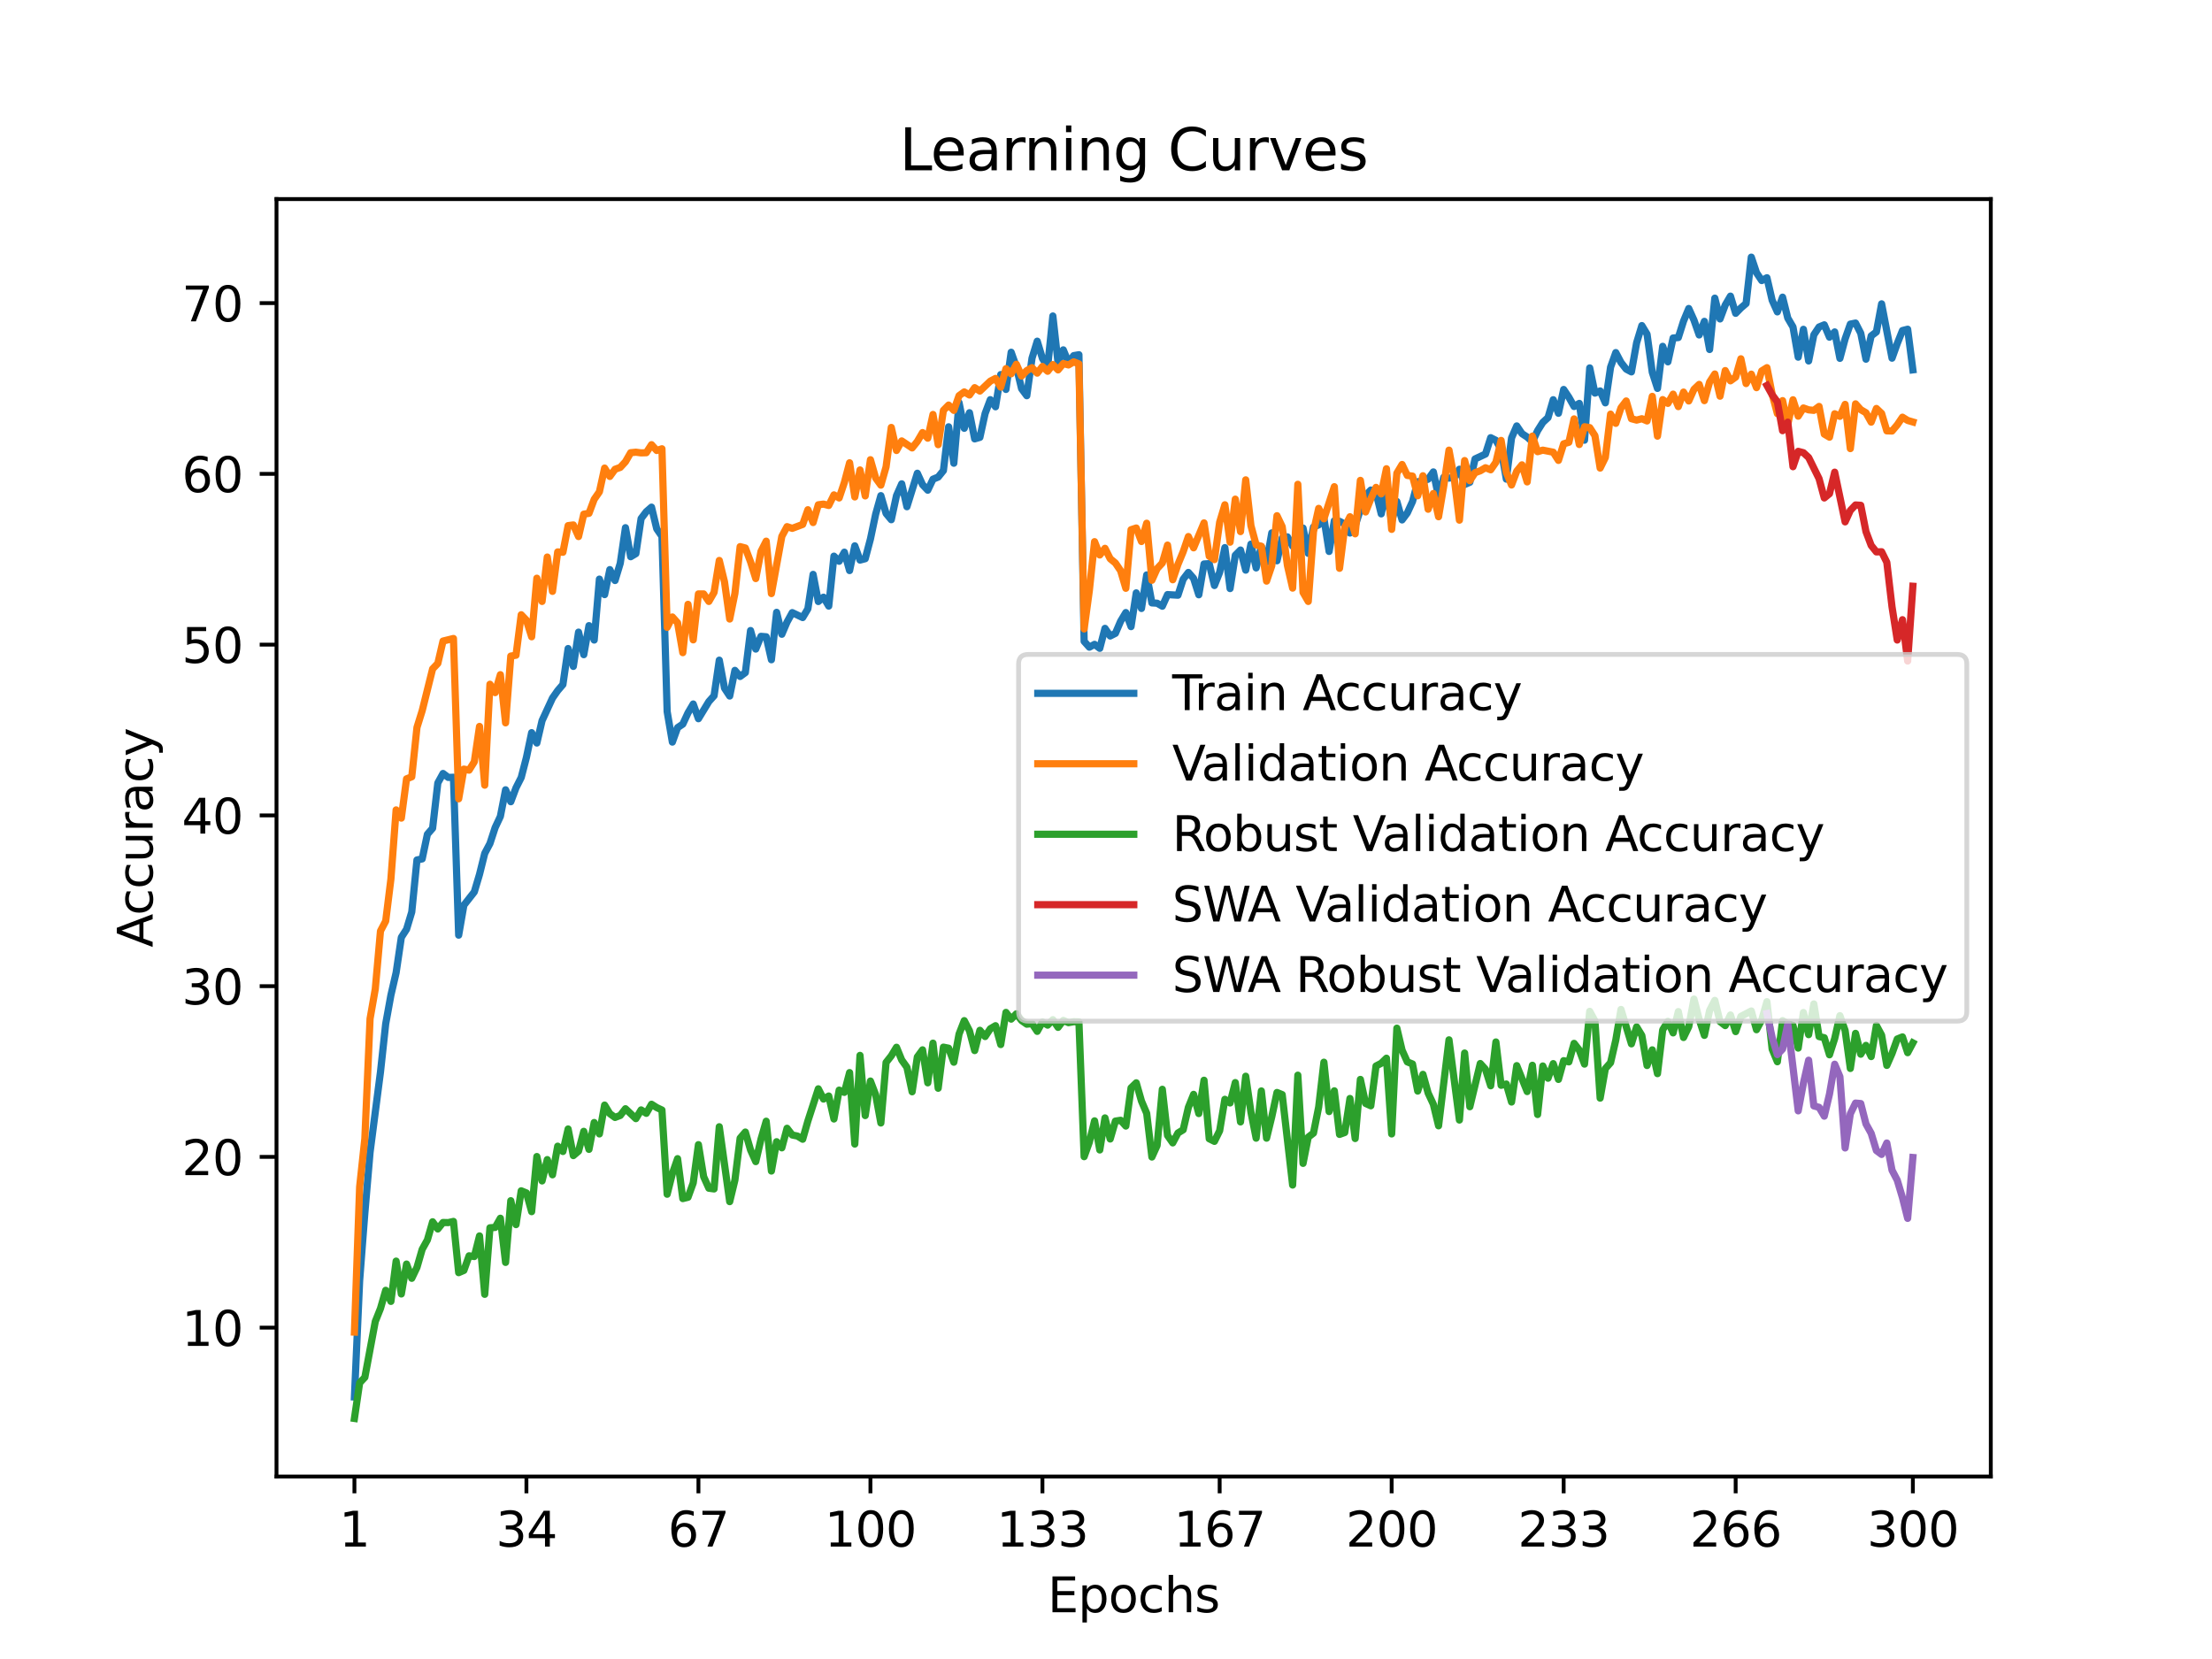 <?xml version="1.0" encoding="utf-8" standalone="no"?>
<!DOCTYPE svg PUBLIC "-//W3C//DTD SVG 1.1//EN"
  "http://www.w3.org/Graphics/SVG/1.1/DTD/svg11.dtd">
<svg xmlns:xlink="http://www.w3.org/1999/xlink" width="460.8pt" height="345.6pt" viewBox="0 0 460.8 345.6" xmlns="http://www.w3.org/2000/svg" version="1.1">
 <defs>
  <style type="text/css">*{stroke-linejoin: round; stroke-linecap: butt}</style>
 </defs>
 <g id="figure_1">
  <g id="patch_1">
   <path d="M 0 345.6 
L 460.8 345.6 
L 460.8 0 
L 0 0 
z
" style="fill: #ffffff"/>
  </g>
  <g id="axes_1">
   <g id="patch_2">
    <path d="M 57.6 307.584 
L 414.72 307.584 
L 414.72 41.472 
L 57.6 41.472 
z
" style="fill: #ffffff"/>
   </g>
   <g id="matplotlib.axis_1">
    <g id="xtick_1">
     <g id="line2d_1">
      <defs>
       <path id="m59e3a2b911" d="M 0 0 
L 0 3.5 
" style="stroke: #000000; stroke-width: 0.8"/>
      </defs>
      <g>
       <use xlink:href="#m59e3a2b911" x="73.833" y="307.584" style="stroke: #000000; stroke-width: 0.8"/>
      </g>
     </g>
     <g id="text_1">
      <!-- 1 -->
      <g transform="translate(70.651 322.182) scale(0.1 -0.1)">
       <defs>
        <path id="DejaVuSans-31" d="M 794 531 
L 1825 531 
L 1825 4091 
L 703 3866 
L 703 4441 
L 1819 4666 
L 2450 4666 
L 2450 531 
L 3481 531 
L 3481 0 
L 794 0 
L 794 531 
z
" transform="scale(0.016)"/>
       </defs>
       <use xlink:href="#DejaVuSans-31"/>
      </g>
     </g>
    </g>
    <g id="xtick_2">
     <g id="line2d_2">
      <g>
       <use xlink:href="#m59e3a2b911" x="109.664" y="307.584" style="stroke: #000000; stroke-width: 0.8"/>
      </g>
     </g>
     <g id="text_2">
      <!-- 34 -->
      <g transform="translate(103.302 322.182) scale(0.1 -0.1)">
       <defs>
        <path id="DejaVuSans-33" d="M 2597 2516 
Q 3050 2419 3304 2112 
Q 3559 1806 3559 1356 
Q 3559 666 3084 287 
Q 2609 -91 1734 -91 
Q 1441 -91 1130 -33 
Q 819 25 488 141 
L 488 750 
Q 750 597 1062 519 
Q 1375 441 1716 441 
Q 2309 441 2620 675 
Q 2931 909 2931 1356 
Q 2931 1769 2642 2001 
Q 2353 2234 1838 2234 
L 1294 2234 
L 1294 2753 
L 1863 2753 
Q 2328 2753 2575 2939 
Q 2822 3125 2822 3475 
Q 2822 3834 2567 4026 
Q 2313 4219 1838 4219 
Q 1578 4219 1281 4162 
Q 984 4106 628 3988 
L 628 4550 
Q 988 4650 1302 4700 
Q 1616 4750 1894 4750 
Q 2613 4750 3031 4423 
Q 3450 4097 3450 3541 
Q 3450 3153 3228 2886 
Q 3006 2619 2597 2516 
z
" transform="scale(0.016)"/>
        <path id="DejaVuSans-34" d="M 2419 4116 
L 825 1625 
L 2419 1625 
L 2419 4116 
z
M 2253 4666 
L 3047 4666 
L 3047 1625 
L 3713 1625 
L 3713 1100 
L 3047 1100 
L 3047 0 
L 2419 0 
L 2419 1100 
L 313 1100 
L 313 1709 
L 2253 4666 
z
" transform="scale(0.016)"/>
       </defs>
       <use xlink:href="#DejaVuSans-33"/>
       <use xlink:href="#DejaVuSans-34" x="63.623"/>
      </g>
     </g>
    </g>
    <g id="xtick_3">
     <g id="line2d_3">
      <g>
       <use xlink:href="#m59e3a2b911" x="145.496" y="307.584" style="stroke: #000000; stroke-width: 0.8"/>
      </g>
     </g>
     <g id="text_3">
      <!-- 67 -->
      <g transform="translate(139.133 322.182) scale(0.1 -0.1)">
       <defs>
        <path id="DejaVuSans-36" d="M 2113 2584 
Q 1688 2584 1439 2293 
Q 1191 2003 1191 1497 
Q 1191 994 1439 701 
Q 1688 409 2113 409 
Q 2538 409 2786 701 
Q 3034 994 3034 1497 
Q 3034 2003 2786 2293 
Q 2538 2584 2113 2584 
z
M 3366 4563 
L 3366 3988 
Q 3128 4100 2886 4159 
Q 2644 4219 2406 4219 
Q 1781 4219 1451 3797 
Q 1122 3375 1075 2522 
Q 1259 2794 1537 2939 
Q 1816 3084 2150 3084 
Q 2853 3084 3261 2657 
Q 3669 2231 3669 1497 
Q 3669 778 3244 343 
Q 2819 -91 2113 -91 
Q 1303 -91 875 529 
Q 447 1150 447 2328 
Q 447 3434 972 4092 
Q 1497 4750 2381 4750 
Q 2619 4750 2861 4703 
Q 3103 4656 3366 4563 
z
" transform="scale(0.016)"/>
        <path id="DejaVuSans-37" d="M 525 4666 
L 3525 4666 
L 3525 4397 
L 1831 0 
L 1172 0 
L 2766 4134 
L 525 4134 
L 525 4666 
z
" transform="scale(0.016)"/>
       </defs>
       <use xlink:href="#DejaVuSans-36"/>
       <use xlink:href="#DejaVuSans-37" x="63.623"/>
      </g>
     </g>
    </g>
    <g id="xtick_4">
     <g id="line2d_4">
      <g>
       <use xlink:href="#m59e3a2b911" x="181.327" y="307.584" style="stroke: #000000; stroke-width: 0.8"/>
      </g>
     </g>
     <g id="text_4">
      <!-- 100 -->
      <g transform="translate(171.783 322.182) scale(0.1 -0.1)">
       <defs>
        <path id="DejaVuSans-30" d="M 2034 4250 
Q 1547 4250 1301 3770 
Q 1056 3291 1056 2328 
Q 1056 1369 1301 889 
Q 1547 409 2034 409 
Q 2525 409 2770 889 
Q 3016 1369 3016 2328 
Q 3016 3291 2770 3770 
Q 2525 4250 2034 4250 
z
M 2034 4750 
Q 2819 4750 3233 4129 
Q 3647 3509 3647 2328 
Q 3647 1150 3233 529 
Q 2819 -91 2034 -91 
Q 1250 -91 836 529 
Q 422 1150 422 2328 
Q 422 3509 836 4129 
Q 1250 4750 2034 4750 
z
" transform="scale(0.016)"/>
       </defs>
       <use xlink:href="#DejaVuSans-31"/>
       <use xlink:href="#DejaVuSans-30" x="63.623"/>
       <use xlink:href="#DejaVuSans-30" x="127.246"/>
      </g>
     </g>
    </g>
    <g id="xtick_5">
     <g id="line2d_5">
      <g>
       <use xlink:href="#m59e3a2b911" x="217.158" y="307.584" style="stroke: #000000; stroke-width: 0.8"/>
      </g>
     </g>
     <g id="text_5">
      <!-- 133 -->
      <g transform="translate(207.615 322.182) scale(0.1 -0.1)">
       <use xlink:href="#DejaVuSans-31"/>
       <use xlink:href="#DejaVuSans-33" x="63.623"/>
       <use xlink:href="#DejaVuSans-33" x="127.246"/>
      </g>
     </g>
    </g>
    <g id="xtick_6">
     <g id="line2d_6">
      <g>
       <use xlink:href="#m59e3a2b911" x="254.076" y="307.584" style="stroke: #000000; stroke-width: 0.8"/>
      </g>
     </g>
     <g id="text_6">
      <!-- 167 -->
      <g transform="translate(244.532 322.182) scale(0.1 -0.1)">
       <use xlink:href="#DejaVuSans-31"/>
       <use xlink:href="#DejaVuSans-36" x="63.623"/>
       <use xlink:href="#DejaVuSans-37" x="127.246"/>
      </g>
     </g>
    </g>
    <g id="xtick_7">
     <g id="line2d_7">
      <g>
       <use xlink:href="#m59e3a2b911" x="289.907" y="307.584" style="stroke: #000000; stroke-width: 0.8"/>
      </g>
     </g>
     <g id="text_7">
      <!-- 200 -->
      <g transform="translate(280.363 322.182) scale(0.1 -0.1)">
       <defs>
        <path id="DejaVuSans-32" d="M 1228 531 
L 3431 531 
L 3431 0 
L 469 0 
L 469 531 
Q 828 903 1448 1529 
Q 2069 2156 2228 2338 
Q 2531 2678 2651 2914 
Q 2772 3150 2772 3378 
Q 2772 3750 2511 3984 
Q 2250 4219 1831 4219 
Q 1534 4219 1204 4116 
Q 875 4013 500 3803 
L 500 4441 
Q 881 4594 1212 4672 
Q 1544 4750 1819 4750 
Q 2544 4750 2975 4387 
Q 3406 4025 3406 3419 
Q 3406 3131 3298 2873 
Q 3191 2616 2906 2266 
Q 2828 2175 2409 1742 
Q 1991 1309 1228 531 
z
" transform="scale(0.016)"/>
       </defs>
       <use xlink:href="#DejaVuSans-32"/>
       <use xlink:href="#DejaVuSans-30" x="63.623"/>
       <use xlink:href="#DejaVuSans-30" x="127.246"/>
      </g>
     </g>
    </g>
    <g id="xtick_8">
     <g id="line2d_8">
      <g>
       <use xlink:href="#m59e3a2b911" x="325.739" y="307.584" style="stroke: #000000; stroke-width: 0.8"/>
      </g>
     </g>
     <g id="text_8">
      <!-- 233 -->
      <g transform="translate(316.195 322.182) scale(0.1 -0.1)">
       <use xlink:href="#DejaVuSans-32"/>
       <use xlink:href="#DejaVuSans-33" x="63.623"/>
       <use xlink:href="#DejaVuSans-33" x="127.246"/>
      </g>
     </g>
    </g>
    <g id="xtick_9">
     <g id="line2d_9">
      <g>
       <use xlink:href="#m59e3a2b911" x="361.57" y="307.584" style="stroke: #000000; stroke-width: 0.8"/>
      </g>
     </g>
     <g id="text_9">
      <!-- 266 -->
      <g transform="translate(352.026 322.182) scale(0.1 -0.1)">
       <use xlink:href="#DejaVuSans-32"/>
       <use xlink:href="#DejaVuSans-36" x="63.623"/>
       <use xlink:href="#DejaVuSans-36" x="127.246"/>
      </g>
     </g>
    </g>
    <g id="xtick_10">
     <g id="line2d_10">
      <g>
       <use xlink:href="#m59e3a2b911" x="398.487" y="307.584" style="stroke: #000000; stroke-width: 0.8"/>
      </g>
     </g>
     <g id="text_10">
      <!-- 300 -->
      <g transform="translate(388.944 322.182) scale(0.1 -0.1)">
       <use xlink:href="#DejaVuSans-33"/>
       <use xlink:href="#DejaVuSans-30" x="63.623"/>
       <use xlink:href="#DejaVuSans-30" x="127.246"/>
      </g>
     </g>
    </g>
    <g id="text_11">
     <!-- Epochs -->
     <g transform="translate(218.244 335.861) scale(0.1 -0.1)">
      <defs>
       <path id="DejaVuSans-45" d="M 628 4666 
L 3578 4666 
L 3578 4134 
L 1259 4134 
L 1259 2753 
L 3481 2753 
L 3481 2222 
L 1259 2222 
L 1259 531 
L 3634 531 
L 3634 0 
L 628 0 
L 628 4666 
z
" transform="scale(0.016)"/>
       <path id="DejaVuSans-70" d="M 1159 525 
L 1159 -1331 
L 581 -1331 
L 581 3500 
L 1159 3500 
L 1159 2969 
Q 1341 3281 1617 3432 
Q 1894 3584 2278 3584 
Q 2916 3584 3314 3078 
Q 3713 2572 3713 1747 
Q 3713 922 3314 415 
Q 2916 -91 2278 -91 
Q 1894 -91 1617 61 
Q 1341 213 1159 525 
z
M 3116 1747 
Q 3116 2381 2855 2742 
Q 2594 3103 2138 3103 
Q 1681 3103 1420 2742 
Q 1159 2381 1159 1747 
Q 1159 1113 1420 752 
Q 1681 391 2138 391 
Q 2594 391 2855 752 
Q 3116 1113 3116 1747 
z
" transform="scale(0.016)"/>
       <path id="DejaVuSans-6f" d="M 1959 3097 
Q 1497 3097 1228 2736 
Q 959 2375 959 1747 
Q 959 1119 1226 758 
Q 1494 397 1959 397 
Q 2419 397 2687 759 
Q 2956 1122 2956 1747 
Q 2956 2369 2687 2733 
Q 2419 3097 1959 3097 
z
M 1959 3584 
Q 2709 3584 3137 3096 
Q 3566 2609 3566 1747 
Q 3566 888 3137 398 
Q 2709 -91 1959 -91 
Q 1206 -91 779 398 
Q 353 888 353 1747 
Q 353 2609 779 3096 
Q 1206 3584 1959 3584 
z
" transform="scale(0.016)"/>
       <path id="DejaVuSans-63" d="M 3122 3366 
L 3122 2828 
Q 2878 2963 2633 3030 
Q 2388 3097 2138 3097 
Q 1578 3097 1268 2742 
Q 959 2388 959 1747 
Q 959 1106 1268 751 
Q 1578 397 2138 397 
Q 2388 397 2633 464 
Q 2878 531 3122 666 
L 3122 134 
Q 2881 22 2623 -34 
Q 2366 -91 2075 -91 
Q 1284 -91 818 406 
Q 353 903 353 1747 
Q 353 2603 823 3093 
Q 1294 3584 2113 3584 
Q 2378 3584 2631 3529 
Q 2884 3475 3122 3366 
z
" transform="scale(0.016)"/>
       <path id="DejaVuSans-68" d="M 3513 2113 
L 3513 0 
L 2938 0 
L 2938 2094 
Q 2938 2591 2744 2837 
Q 2550 3084 2163 3084 
Q 1697 3084 1428 2787 
Q 1159 2491 1159 1978 
L 1159 0 
L 581 0 
L 581 4863 
L 1159 4863 
L 1159 2956 
Q 1366 3272 1645 3428 
Q 1925 3584 2291 3584 
Q 2894 3584 3203 3211 
Q 3513 2838 3513 2113 
z
" transform="scale(0.016)"/>
       <path id="DejaVuSans-73" d="M 2834 3397 
L 2834 2853 
Q 2591 2978 2328 3040 
Q 2066 3103 1784 3103 
Q 1356 3103 1142 2972 
Q 928 2841 928 2578 
Q 928 2378 1081 2264 
Q 1234 2150 1697 2047 
L 1894 2003 
Q 2506 1872 2764 1633 
Q 3022 1394 3022 966 
Q 3022 478 2636 193 
Q 2250 -91 1575 -91 
Q 1294 -91 989 -36 
Q 684 19 347 128 
L 347 722 
Q 666 556 975 473 
Q 1284 391 1588 391 
Q 1994 391 2212 530 
Q 2431 669 2431 922 
Q 2431 1156 2273 1281 
Q 2116 1406 1581 1522 
L 1381 1569 
Q 847 1681 609 1914 
Q 372 2147 372 2553 
Q 372 3047 722 3315 
Q 1072 3584 1716 3584 
Q 2034 3584 2315 3537 
Q 2597 3491 2834 3397 
z
" transform="scale(0.016)"/>
      </defs>
      <use xlink:href="#DejaVuSans-45"/>
      <use xlink:href="#DejaVuSans-70" x="63.184"/>
      <use xlink:href="#DejaVuSans-6f" x="126.66"/>
      <use xlink:href="#DejaVuSans-63" x="187.842"/>
      <use xlink:href="#DejaVuSans-68" x="242.822"/>
      <use xlink:href="#DejaVuSans-73" x="306.201"/>
     </g>
    </g>
   </g>
   <g id="matplotlib.axis_2">
    <g id="ytick_1">
     <g id="line2d_11">
      <defs>
       <path id="mb4cc6876b3" d="M 0 0 
L -3.5 0 
" style="stroke: #000000; stroke-width: 0.8"/>
      </defs>
      <g>
       <use xlink:href="#mb4cc6876b3" x="57.6" y="276.574" style="stroke: #000000; stroke-width: 0.8"/>
      </g>
     </g>
     <g id="text_12">
      <!-- 10 -->
      <g transform="translate(37.875 280.373) scale(0.1 -0.1)">
       <use xlink:href="#DejaVuSans-31"/>
       <use xlink:href="#DejaVuSans-30" x="63.623"/>
      </g>
     </g>
    </g>
    <g id="ytick_2">
     <g id="line2d_12">
      <g>
       <use xlink:href="#mb4cc6876b3" x="57.6" y="241.003" style="stroke: #000000; stroke-width: 0.8"/>
      </g>
     </g>
     <g id="text_13">
      <!-- 20 -->
      <g transform="translate(37.875 244.802) scale(0.1 -0.1)">
       <use xlink:href="#DejaVuSans-32"/>
       <use xlink:href="#DejaVuSans-30" x="63.623"/>
      </g>
     </g>
    </g>
    <g id="ytick_3">
     <g id="line2d_13">
      <g>
       <use xlink:href="#mb4cc6876b3" x="57.6" y="205.432" style="stroke: #000000; stroke-width: 0.8"/>
      </g>
     </g>
     <g id="text_14">
      <!-- 30 -->
      <g transform="translate(37.875 209.231) scale(0.1 -0.1)">
       <use xlink:href="#DejaVuSans-33"/>
       <use xlink:href="#DejaVuSans-30" x="63.623"/>
      </g>
     </g>
    </g>
    <g id="ytick_4">
     <g id="line2d_14">
      <g>
       <use xlink:href="#mb4cc6876b3" x="57.6" y="169.861" style="stroke: #000000; stroke-width: 0.8"/>
      </g>
     </g>
     <g id="text_15">
      <!-- 40 -->
      <g transform="translate(37.875 173.66) scale(0.1 -0.1)">
       <use xlink:href="#DejaVuSans-34"/>
       <use xlink:href="#DejaVuSans-30" x="63.623"/>
      </g>
     </g>
    </g>
    <g id="ytick_5">
     <g id="line2d_15">
      <g>
       <use xlink:href="#mb4cc6876b3" x="57.6" y="134.29" style="stroke: #000000; stroke-width: 0.8"/>
      </g>
     </g>
     <g id="text_16">
      <!-- 50 -->
      <g transform="translate(37.875 138.089) scale(0.1 -0.1)">
       <defs>
        <path id="DejaVuSans-35" d="M 691 4666 
L 3169 4666 
L 3169 4134 
L 1269 4134 
L 1269 2991 
Q 1406 3038 1543 3061 
Q 1681 3084 1819 3084 
Q 2600 3084 3056 2656 
Q 3513 2228 3513 1497 
Q 3513 744 3044 326 
Q 2575 -91 1722 -91 
Q 1428 -91 1123 -41 
Q 819 9 494 109 
L 494 744 
Q 775 591 1075 516 
Q 1375 441 1709 441 
Q 2250 441 2565 725 
Q 2881 1009 2881 1497 
Q 2881 1984 2565 2268 
Q 2250 2553 1709 2553 
Q 1456 2553 1204 2497 
Q 953 2441 691 2322 
L 691 4666 
z
" transform="scale(0.016)"/>
       </defs>
       <use xlink:href="#DejaVuSans-35"/>
       <use xlink:href="#DejaVuSans-30" x="63.623"/>
      </g>
     </g>
    </g>
    <g id="ytick_6">
     <g id="line2d_16">
      <g>
       <use xlink:href="#mb4cc6876b3" x="57.6" y="98.718" style="stroke: #000000; stroke-width: 0.8"/>
      </g>
     </g>
     <g id="text_17">
      <!-- 60 -->
      <g transform="translate(37.875 102.518) scale(0.1 -0.1)">
       <use xlink:href="#DejaVuSans-36"/>
       <use xlink:href="#DejaVuSans-30" x="63.623"/>
      </g>
     </g>
    </g>
    <g id="ytick_7">
     <g id="line2d_17">
      <g>
       <use xlink:href="#mb4cc6876b3" x="57.6" y="63.147" style="stroke: #000000; stroke-width: 0.8"/>
      </g>
     </g>
     <g id="text_18">
      <!-- 70 -->
      <g transform="translate(37.875 66.947) scale(0.1 -0.1)">
       <use xlink:href="#DejaVuSans-37"/>
       <use xlink:href="#DejaVuSans-30" x="63.623"/>
      </g>
     </g>
    </g>
    <g id="text_19">
     <!-- Accuracy -->
     <g transform="translate(31.795 197.356) rotate(-90) scale(0.1 -0.1)">
      <defs>
       <path id="DejaVuSans-41" d="M 2188 4044 
L 1331 1722 
L 3047 1722 
L 2188 4044 
z
M 1831 4666 
L 2547 4666 
L 4325 0 
L 3669 0 
L 3244 1197 
L 1141 1197 
L 716 0 
L 50 0 
L 1831 4666 
z
" transform="scale(0.016)"/>
       <path id="DejaVuSans-75" d="M 544 1381 
L 544 3500 
L 1119 3500 
L 1119 1403 
Q 1119 906 1312 657 
Q 1506 409 1894 409 
Q 2359 409 2629 706 
Q 2900 1003 2900 1516 
L 2900 3500 
L 3475 3500 
L 3475 0 
L 2900 0 
L 2900 538 
Q 2691 219 2414 64 
Q 2138 -91 1772 -91 
Q 1169 -91 856 284 
Q 544 659 544 1381 
z
M 1991 3584 
L 1991 3584 
z
" transform="scale(0.016)"/>
       <path id="DejaVuSans-72" d="M 2631 2963 
Q 2534 3019 2420 3045 
Q 2306 3072 2169 3072 
Q 1681 3072 1420 2755 
Q 1159 2438 1159 1844 
L 1159 0 
L 581 0 
L 581 3500 
L 1159 3500 
L 1159 2956 
Q 1341 3275 1631 3429 
Q 1922 3584 2338 3584 
Q 2397 3584 2469 3576 
Q 2541 3569 2628 3553 
L 2631 2963 
z
" transform="scale(0.016)"/>
       <path id="DejaVuSans-61" d="M 2194 1759 
Q 1497 1759 1228 1600 
Q 959 1441 959 1056 
Q 959 750 1161 570 
Q 1363 391 1709 391 
Q 2188 391 2477 730 
Q 2766 1069 2766 1631 
L 2766 1759 
L 2194 1759 
z
M 3341 1997 
L 3341 0 
L 2766 0 
L 2766 531 
Q 2569 213 2275 61 
Q 1981 -91 1556 -91 
Q 1019 -91 701 211 
Q 384 513 384 1019 
Q 384 1609 779 1909 
Q 1175 2209 1959 2209 
L 2766 2209 
L 2766 2266 
Q 2766 2663 2505 2880 
Q 2244 3097 1772 3097 
Q 1472 3097 1187 3025 
Q 903 2953 641 2809 
L 641 3341 
Q 956 3463 1253 3523 
Q 1550 3584 1831 3584 
Q 2591 3584 2966 3190 
Q 3341 2797 3341 1997 
z
" transform="scale(0.016)"/>
       <path id="DejaVuSans-79" d="M 2059 -325 
Q 1816 -950 1584 -1140 
Q 1353 -1331 966 -1331 
L 506 -1331 
L 506 -850 
L 844 -850 
Q 1081 -850 1212 -737 
Q 1344 -625 1503 -206 
L 1606 56 
L 191 3500 
L 800 3500 
L 1894 763 
L 2988 3500 
L 3597 3500 
L 2059 -325 
z
" transform="scale(0.016)"/>
      </defs>
      <use xlink:href="#DejaVuSans-41"/>
      <use xlink:href="#DejaVuSans-63" x="66.658"/>
      <use xlink:href="#DejaVuSans-63" x="121.639"/>
      <use xlink:href="#DejaVuSans-75" x="176.619"/>
      <use xlink:href="#DejaVuSans-72" x="239.998"/>
      <use xlink:href="#DejaVuSans-61" x="281.111"/>
      <use xlink:href="#DejaVuSans-63" x="342.391"/>
      <use xlink:href="#DejaVuSans-79" x="397.371"/>
     </g>
    </g>
   </g>
   <g id="line2d_18">
    <path d="M 73.833 291.012 
L 74.919 266.799 
L 76.004 252.695 
L 77.09 240.05 
L 79.262 223.299 
L 80.348 213.286 
L 81.433 207.31 
L 82.519 202.625 
L 83.605 195.273 
L 84.691 193.583 
L 85.777 189.98 
L 86.862 179.145 
L 87.948 178.924 
L 89.034 173.791 
L 90.12 172.539 
L 91.206 163.106 
L 92.291 161.128 
L 93.377 161.953 
L 94.463 161.918 
L 95.549 194.81 
L 96.635 188.571 
L 98.806 185.804 
L 99.892 182.143 
L 100.978 177.779 
L 102.064 175.723 
L 103.149 172.4 
L 104.235 170.078 
L 105.321 164.529 
L 106.407 167.015 
L 107.493 164.116 
L 108.578 161.971 
L 109.664 157.784 
L 110.75 152.626 
L 111.836 154.786 
L 112.922 150.126 
L 115.093 145.42 
L 116.179 143.869 
L 117.265 142.599 
L 118.351 135.104 
L 119.436 138.821 
L 120.522 131.686 
L 121.608 136.381 
L 122.694 130.331 
L 123.78 133.333 
L 124.865 120.641 
L 125.951 123.871 
L 127.037 118.663 
L 128.123 120.933 
L 129.209 117.34 
L 130.294 109.93 
L 131.38 115.974 
L 132.466 115.327 
L 133.552 108.031 
L 134.638 106.594 
L 135.723 105.648 
L 136.809 110.158 
L 137.895 111.73 
L 138.981 148.233 
L 140.067 154.59 
L 141.152 151.581 
L 142.238 150.848 
L 143.324 148.504 
L 144.41 146.658 
L 145.496 149.72 
L 147.667 146.149 
L 148.753 144.936 
L 149.839 137.523 
L 150.925 143.35 
L 152.01 144.996 
L 153.096 139.654 
L 154.182 140.92 
L 155.268 140.116 
L 156.354 131.351 
L 157.439 135.214 
L 158.525 132.561 
L 159.611 132.653 
L 160.697 137.438 
L 161.783 127.563 
L 162.868 132.13 
L 163.954 129.587 
L 165.04 127.62 
L 167.212 128.648 
L 168.297 126.83 
L 169.383 119.656 
L 170.469 125.308 
L 171.555 124.408 
L 172.641 126.258 
L 173.726 115.857 
L 174.812 116.92 
L 175.898 115.028 
L 176.984 118.859 
L 178.07 113.708 
L 179.155 116.675 
L 180.241 116.39 
L 181.327 112.289 
L 182.413 107.12 
L 183.499 103.25 
L 184.584 106.957 
L 185.67 108.266 
L 186.756 103.247 
L 187.842 100.789 
L 188.928 105.559 
L 191.099 98.587 
L 192.185 100.97 
L 193.271 102.115 
L 194.357 99.825 
L 195.442 99.38 
L 196.528 98.032 
L 197.614 88.911 
L 198.7 96.499 
L 199.786 83.878 
L 200.871 89.221 
L 201.957 85.977 
L 203.043 91.426 
L 204.129 91.11 
L 205.215 86.148 
L 206.3 83.256 
L 207.386 84.739 
L 208.472 78.03 
L 209.558 81.125 
L 210.644 73.378 
L 211.729 76.447 
L 212.815 80.979 
L 213.901 82.434 
L 214.987 74.626 
L 216.073 71.076 
L 217.158 74.669 
L 218.244 76.412 
L 219.33 65.826 
L 220.416 75.611 
L 221.502 72.883 
L 222.587 75.523 
L 223.673 74.085 
L 224.759 73.893 
L 225.845 133.603 
L 226.931 134.82 
L 228.016 134.229 
L 229.102 135.065 
L 230.188 130.9 
L 231.274 132.49 
L 232.36 131.938 
L 233.445 129.416 
L 234.531 127.606 
L 235.617 130.537 
L 236.703 123.508 
L 237.789 126.756 
L 238.875 119.766 
L 239.96 125.596 
L 241.046 125.66 
L 242.132 126.286 
L 243.218 123.864 
L 245.389 123.995 
L 246.475 120.666 
L 247.561 119.247 
L 248.647 120.484 
L 249.733 123.906 
L 250.818 117.486 
L 251.904 117.418 
L 252.99 121.971 
L 254.076 119.222 
L 255.162 114.078 
L 256.247 122.608 
L 257.333 115.675 
L 258.419 114.58 
L 259.505 118.77 
L 260.591 113.352 
L 261.676 118.307 
L 262.762 113.861 
L 263.848 117.094 
L 264.934 111.012 
L 266.02 116.821 
L 267.105 112.068 
L 268.191 111.837 
L 269.277 113.776 
L 270.363 111.247 
L 271.449 110.009 
L 272.534 115.277 
L 273.62 109.788 
L 274.706 109.336 
L 275.792 107.935 
L 276.878 114.875 
L 277.963 108.483 
L 279.049 108.593 
L 280.135 109.173 
L 281.221 111.037 
L 282.307 109.546 
L 283.392 106.135 
L 284.478 103.2 
L 285.564 102.091 
L 286.65 102.628 
L 287.736 107.049 
L 288.821 101.927 
L 289.907 108.678 
L 290.993 104.47 
L 292.079 108.308 
L 293.165 106.857 
L 294.25 104.485 
L 295.336 100.355 
L 296.422 100.22 
L 297.508 99.818 
L 298.594 98.309 
L 299.679 103.496 
L 300.765 99.419 
L 301.851 99.597 
L 302.937 99.455 
L 304.023 97.751 
L 305.108 100.938 
L 306.194 100.465 
L 307.28 95.602 
L 309.452 94.585 
L 310.537 91.181 
L 311.623 91.729 
L 312.709 93.632 
L 313.795 99.807 
L 314.881 91.234 
L 315.966 88.727 
L 317.052 90.331 
L 318.138 91.046 
L 319.224 92.031 
L 320.31 89.719 
L 321.395 87.997 
L 322.481 86.991 
L 323.567 83.27 
L 324.653 86.091 
L 325.739 81.136 
L 326.824 82.758 
L 327.91 84.686 
L 328.996 84.035 
L 330.082 91.7 
L 331.168 76.643 
L 332.253 81.89 
L 333.339 81.442 
L 334.425 83.921 
L 335.511 76.49 
L 336.597 73.449 
L 337.682 75.505 
L 338.768 76.892 
L 339.854 77.472 
L 340.94 71.4 
L 342.026 67.825 
L 343.111 69.618 
L 344.197 77.543 
L 345.283 80.912 
L 346.369 72.147 
L 347.455 75.377 
L 348.54 70.411 
L 349.626 70.318 
L 350.712 66.889 
L 351.798 64.268 
L 352.884 66.687 
L 353.969 69.781 
L 355.055 66.943 
L 356.141 72.805 
L 357.227 62.109 
L 358.313 66.441 
L 359.398 63.549 
L 360.484 61.689 
L 361.57 65.271 
L 362.656 64.154 
L 363.742 63.226 
L 364.827 53.568 
L 365.913 56.812 
L 366.999 58.445 
L 368.085 57.858 
L 369.171 62.543 
L 370.256 64.969 
L 371.342 61.906 
L 372.428 66.263 
L 373.514 68.12 
L 374.6 74.406 
L 375.685 68.604 
L 376.771 75.195 
L 377.857 69.746 
L 378.943 68.12 
L 380.029 67.668 
L 381.114 70.24 
L 382.2 69.145 
L 383.286 74.651 
L 384.372 70.596 
L 385.458 67.519 
L 386.543 67.298 
L 387.629 69.418 
L 388.715 74.825 
L 389.801 69.977 
L 390.887 69.145 
L 391.972 63.297 
L 394.144 74.615 
L 395.23 71.571 
L 396.316 68.86 
L 397.401 68.583 
L 398.487 77.045 
L 398.487 77.045 
" clip-path="url(#p607529de20)" style="fill: none; stroke: #1f77b4; stroke-width: 1.5; stroke-linecap: square"/>
   </g>
   <g id="line2d_19">
    <path d="M 73.833 277.499 
L 74.919 247.264 
L 76.004 237.197 
L 77.09 212.226 
L 78.176 206.037 
L 79.262 193.942 
L 80.348 191.879 
L 81.433 183.129 
L 82.519 168.722 
L 83.605 170.43 
L 84.691 162.248 
L 85.777 161.822 
L 86.862 151.542 
L 87.948 148.056 
L 90.12 139.341 
L 91.206 138.202 
L 92.291 133.543 
L 94.463 133.009 
L 95.549 166.41 
L 96.635 160.221 
L 97.72 160.434 
L 98.806 158.691 
L 99.892 151.328 
L 100.978 163.565 
L 102.064 142.542 
L 103.149 144.285 
L 104.235 140.55 
L 105.321 150.581 
L 106.407 136.673 
L 107.493 136.495 
L 108.578 128.065 
L 109.664 129.203 
L 110.75 132.653 
L 111.836 120.452 
L 112.922 125.29 
L 114.007 116.042 
L 115.093 123.191 
L 116.179 114.974 
L 117.265 115.046 
L 118.351 109.496 
L 119.436 109.354 
L 120.522 111.773 
L 121.608 107.113 
L 122.694 106.935 
L 123.78 104.019 
L 124.865 102.453 
L 125.951 97.509 
L 127.037 99.252 
L 128.123 97.758 
L 129.209 97.367 
L 130.294 96.193 
L 131.38 94.308 
L 132.466 94.201 
L 133.552 94.343 
L 134.638 94.308 
L 135.723 92.636 
L 136.809 93.845 
L 137.895 93.489 
L 138.981 130.697 
L 140.067 128.527 
L 141.152 129.736 
L 142.238 135.961 
L 143.324 125.895 
L 144.41 133.294 
L 145.496 123.725 
L 146.581 123.725 
L 147.667 125.29 
L 148.753 123.405 
L 149.839 116.753 
L 150.925 121.199 
L 152.01 128.954 
L 153.096 123.618 
L 154.182 113.872 
L 155.268 114.156 
L 156.354 117.038 
L 157.439 120.524 
L 158.525 114.868 
L 159.611 112.733 
L 160.697 123.654 
L 162.868 111.737 
L 163.954 109.71 
L 165.04 110.066 
L 167.212 109.247 
L 168.297 106.188 
L 169.383 108.856 
L 170.469 105.157 
L 171.555 105.015 
L 172.641 105.299 
L 173.726 103.094 
L 174.812 103.734 
L 175.898 100.497 
L 176.984 96.406 
L 178.07 103.521 
L 179.155 97.9 
L 180.241 103.307 
L 181.327 95.766 
L 182.413 99.572 
L 183.499 101.066 
L 184.584 97.26 
L 185.67 89.043 
L 186.756 93.845 
L 187.842 91.853 
L 190.013 93.312 
L 191.099 91.96 
L 192.185 90.11 
L 193.271 91.284 
L 194.357 86.34 
L 195.442 92.636 
L 196.528 85.486 
L 197.614 84.383 
L 198.7 85.486 
L 199.786 82.427 
L 200.871 81.644 
L 201.957 82.285 
L 203.043 80.755 
L 204.129 81.466 
L 206.3 79.403 
L 207.386 78.834 
L 208.472 80.648 
L 209.558 76.807 
L 210.644 77.874 
L 211.729 75.882 
L 212.815 78.336 
L 213.901 77.198 
L 214.987 76.593 
L 216.073 77.731 
L 217.158 76.344 
L 218.244 77.34 
L 219.33 75.953 
L 220.416 77.056 
L 221.502 75.739 
L 222.587 76.024 
L 223.673 75.384 
L 224.759 75.811 
L 225.845 131.017 
L 226.931 123.014 
L 228.016 112.84 
L 229.102 115.615 
L 230.188 114.227 
L 231.274 116.397 
L 232.36 117.287 
L 233.445 118.887 
L 234.531 122.551 
L 235.617 110.35 
L 236.703 109.994 
L 237.789 112.805 
L 238.875 108.999 
L 239.96 120.879 
L 241.046 118.46 
L 242.132 117.287 
L 243.218 113.552 
L 244.304 120.773 
L 245.389 117.571 
L 246.475 114.939 
L 247.561 111.773 
L 248.647 114.121 
L 250.818 108.927 
L 251.904 115.864 
L 252.99 116.575 
L 254.076 108.785 
L 255.162 105.157 
L 256.247 112.947 
L 257.333 103.983 
L 258.419 110.741 
L 259.505 99.963 
L 260.591 109.496 
L 261.676 113.516 
L 262.762 113.801 
L 263.848 121.057 
L 264.934 117.856 
L 266.02 107.433 
L 267.105 109.71 
L 268.191 117.785 
L 269.277 122.516 
L 270.363 100.888 
L 271.449 123.405 
L 272.534 125.29 
L 273.62 110.777 
L 274.706 105.904 
L 275.792 108.074 
L 277.963 101.386 
L 279.049 118.389 
L 280.135 109.817 
L 281.221 107.647 
L 282.307 111.204 
L 283.392 100.07 
L 284.478 106.651 
L 285.564 103.912 
L 286.65 101.529 
L 287.736 102.88 
L 288.821 97.651 
L 289.907 110.279 
L 290.993 98.576 
L 292.079 96.762 
L 293.165 99.039 
L 294.25 99.181 
L 295.336 103.272 
L 296.422 99.11 
L 297.508 106.082 
L 298.594 102.809 
L 299.679 107.647 
L 300.765 101.208 
L 301.851 93.774 
L 302.937 99.608 
L 304.023 108.358 
L 305.108 95.944 
L 306.194 100.141 
L 307.28 98.469 
L 308.366 98.078 
L 309.452 97.438 
L 310.537 97.865 
L 311.623 96.3 
L 312.709 91.746 
L 313.795 98.398 
L 314.881 101.031 
L 315.966 98.149 
L 317.052 96.833 
L 318.138 100.39 
L 319.224 90.857 
L 320.31 94.094 
L 321.395 93.774 
L 323.567 94.201 
L 324.653 95.908 
L 325.739 92.458 
L 326.824 92.138 
L 327.91 87.265 
L 328.996 92.6 
L 330.082 88.901 
L 331.168 89.079 
L 332.253 90.751 
L 333.339 97.509 
L 334.425 95.304 
L 335.511 86.269 
L 336.597 88.189 
L 337.682 84.952 
L 338.768 83.53 
L 339.854 87.229 
L 340.94 87.514 
L 342.026 87.229 
L 343.111 87.691 
L 344.197 82.569 
L 345.283 90.857 
L 346.369 83.245 
L 347.455 84.028 
L 348.54 82.107 
L 349.626 84.703 
L 350.712 81.68 
L 351.798 83.53 
L 352.884 81.111 
L 353.969 80.079 
L 355.055 83.458 
L 356.141 79.581 
L 357.227 77.909 
L 358.313 82.534 
L 359.398 77.198 
L 360.484 79.332 
L 361.57 78.55 
L 362.656 74.743 
L 363.742 79.901 
L 364.827 77.945 
L 365.913 80.755 
L 366.999 77.269 
L 368.085 76.593 
L 369.171 82.107 
L 370.256 86.162 
L 371.342 83.458 
L 372.428 88.438 
L 373.514 83.281 
L 374.6 86.695 
L 375.685 84.988 
L 376.771 85.379 
L 377.857 85.486 
L 378.943 84.668 
L 380.029 90.43 
L 381.114 91.071 
L 382.2 86.197 
L 383.286 86.731 
L 384.372 84.241 
L 385.458 93.454 
L 386.543 84.134 
L 387.629 85.344 
L 388.715 85.984 
L 389.801 87.94 
L 390.887 85.095 
L 391.972 86.126 
L 393.058 89.755 
L 394.144 89.79 
L 395.23 88.51 
L 396.316 86.909 
L 397.401 87.585 
L 398.487 87.905 
L 398.487 87.905 
" clip-path="url(#p607529de20)" style="fill: none; stroke: #ff7f0e; stroke-width: 1.5; stroke-linecap: square"/>
   </g>
   <g id="line2d_20">
    <path d="M 73.833 295.488 
L 74.919 288.08 
L 76.004 286.926 
L 78.176 275.299 
L 79.262 272.576 
L 80.348 268.798 
L 81.433 271.104 
L 82.519 262.713 
L 83.605 269.558 
L 84.691 263.327 
L 85.777 266.295 
L 86.862 264.014 
L 87.948 260.26 
L 89.034 258.298 
L 90.12 254.52 
L 91.206 256.016 
L 92.291 254.667 
L 93.377 254.692 
L 94.463 254.446 
L 95.549 265.118 
L 96.635 264.652 
L 97.72 261.61 
L 98.806 261.757 
L 99.892 257.464 
L 100.978 269.632 
L 102.064 255.771 
L 103.149 255.697 
L 104.235 253.784 
L 105.321 262.983 
L 106.407 250.129 
L 107.493 255.109 
L 108.578 248.068 
L 109.664 248.51 
L 110.75 252.41 
L 111.836 240.929 
L 112.922 246.007 
L 114.007 241.567 
L 115.093 244.732 
L 116.179 238.771 
L 117.265 239.875 
L 118.351 235.189 
L 119.436 240.733 
L 120.522 239.801 
L 121.608 235.679 
L 122.694 239.433 
L 123.78 233.84 
L 124.865 236.219 
L 125.951 230.209 
L 127.037 232 
L 128.123 232.785 
L 129.209 232.368 
L 130.294 230.969 
L 132.466 233.03 
L 133.552 231.215 
L 134.638 231.926 
L 135.723 230.037 
L 136.809 230.724 
L 137.895 231.239 
L 138.981 248.78 
L 140.067 244.486 
L 141.152 241.371 
L 142.238 249.687 
L 143.324 249.417 
L 144.41 246.424 
L 145.496 238.452 
L 146.581 245.124 
L 147.667 247.529 
L 148.753 247.676 
L 149.839 234.723 
L 152.01 250.325 
L 153.096 245.836 
L 154.182 237.102 
L 155.268 235.827 
L 156.354 239.556 
L 157.439 241.984 
L 158.525 237.323 
L 159.611 233.57 
L 160.697 243.947 
L 161.783 237.838 
L 162.868 239.114 
L 163.954 235.042 
L 165.04 236.44 
L 166.126 236.661 
L 167.212 237.323 
L 168.297 233.521 
L 170.469 226.824 
L 171.555 228.958 
L 172.641 228.32 
L 173.726 233.104 
L 174.812 227.094 
L 175.898 227.56 
L 176.984 223.438 
L 178.07 238.329 
L 179.155 219.857 
L 180.241 232.392 
L 181.327 225.204 
L 182.413 228.05 
L 183.499 233.938 
L 184.584 221.329 
L 185.67 219.955 
L 186.756 218.164 
L 187.842 220.813 
L 188.928 222.334 
L 190.013 227.437 
L 191.099 220.175 
L 192.185 218.703 
L 193.271 225.573 
L 194.357 217.305 
L 195.442 226.701 
L 196.528 218.139 
L 197.614 218.36 
L 198.7 221.279 
L 199.786 215.416 
L 200.871 212.62 
L 201.957 214.729 
L 203.043 218.851 
L 204.129 214.631 
L 205.215 215.931 
L 206.3 214.313 
L 207.386 213.674 
L 208.472 217.6 
L 209.558 210.902 
L 210.644 212.301 
L 211.729 211.197 
L 212.815 212.595 
L 213.901 213.356 
L 214.987 213.233 
L 216.073 214.852 
L 217.158 212.89 
L 218.244 213.552 
L 219.33 212.423 
L 220.416 214.018 
L 221.502 212.571 
L 222.587 213.037 
L 223.673 212.841 
L 224.759 212.865 
L 225.845 240.954 
L 226.931 237.936 
L 228.016 233.496 
L 229.102 239.556 
L 230.188 232.883 
L 231.274 237.274 
L 232.36 233.545 
L 233.445 233.374 
L 234.531 234.576 
L 235.617 226.627 
L 236.703 225.573 
L 237.789 229.375 
L 238.875 231.926 
L 239.96 241.028 
L 241.046 238.623 
L 242.132 226.922 
L 243.218 236.538 
L 244.304 238.084 
L 245.389 236.023 
L 246.475 235.361 
L 247.561 230.675 
L 248.647 227.976 
L 249.733 231.975 
L 250.818 225.033 
L 251.904 237.225 
L 252.99 237.765 
L 254.076 235.557 
L 255.162 229.007 
L 256.247 229.767 
L 257.333 225.523 
L 258.419 233.717 
L 259.505 224.199 
L 260.591 231.656 
L 261.676 237.102 
L 262.762 227.265 
L 263.848 237.102 
L 264.934 232.638 
L 266.02 227.584 
L 267.105 228.026 
L 269.277 246.866 
L 270.363 223.978 
L 271.449 242.352 
L 272.534 236.882 
L 273.62 236.048 
L 274.706 230.602 
L 275.792 221.279 
L 276.878 231.558 
L 277.963 227.241 
L 279.049 236.318 
L 280.135 235.925 
L 281.221 228.835 
L 282.307 237.176 
L 283.392 224.861 
L 284.478 229.866 
L 285.564 230.356 
L 286.65 222.065 
L 287.736 221.5 
L 288.821 220.445 
L 289.907 236.219 
L 290.993 214.19 
L 292.079 218.777 
L 293.165 221.206 
L 294.25 221.647 
L 295.336 227.29 
L 296.422 223.806 
L 297.508 227.707 
L 298.594 230.037 
L 299.679 234.527 
L 301.851 216.618 
L 304.023 233.325 
L 305.108 219.366 
L 306.194 230.553 
L 308.366 221.549 
L 309.452 222.751 
L 310.537 226.186 
L 311.623 217.06 
L 312.709 226.088 
L 313.795 225.818 
L 314.881 229.571 
L 315.966 221.991 
L 318.138 227.388 
L 319.224 221.917 
L 320.31 232.171 
L 321.395 222.065 
L 322.481 224.616 
L 323.567 221.574 
L 324.653 224.861 
L 325.739 220.96 
L 326.824 221.206 
L 327.91 217.354 
L 328.996 218.753 
L 330.082 221.672 
L 331.168 210.682 
L 332.253 212.693 
L 333.339 228.762 
L 334.425 222.604 
L 335.511 221.378 
L 336.597 216.667 
L 337.682 210.289 
L 339.854 217.452 
L 340.94 213.92 
L 342.026 215.711 
L 343.111 221.966 
L 344.197 218.704 
L 345.283 223.659 
L 346.369 214.533 
L 347.455 212.767 
L 348.54 215.171 
L 349.626 210.731 
L 350.712 216.128 
L 351.798 213.871 
L 352.884 208.13 
L 353.969 212.35 
L 355.055 215.686 
L 356.141 210.51 
L 357.227 208.4 
L 358.313 212.816 
L 359.398 213.65 
L 360.484 211.442 
L 361.57 214.901 
L 362.656 211.737 
L 364.827 210.608 
L 365.913 214.509 
L 366.999 212.472 
L 368.085 208.67 
L 369.171 218.556 
L 370.256 221.181 
L 371.342 212.62 
L 372.428 213.282 
L 373.514 213.625 
L 374.6 218.336 
L 375.685 210.927 
L 376.771 215.539 
L 377.857 209.136 
L 378.943 215.931 
L 380.029 216.177 
L 381.114 219.734 
L 382.2 216.349 
L 383.286 211.589 
L 384.372 214.68 
L 385.458 222.58 
L 386.543 215.269 
L 387.629 219.611 
L 388.715 217.771 
L 389.801 220.102 
L 390.887 213.625 
L 391.972 215.637 
L 393.058 221.942 
L 394.144 219.464 
L 395.23 216.447 
L 396.316 216.005 
L 397.401 219.292 
L 398.487 217.256 
L 398.487 217.256 
" clip-path="url(#p607529de20)" style="fill: none; stroke: #2ca02c; stroke-width: 1.5; stroke-linecap: square"/>
   </g>
   <g id="line2d_21">
    <path d="M 368.085 80.293 
L 369.171 82.249 
L 370.256 83.707 
L 371.342 89.719 
L 372.428 87.94 
L 373.514 97.224 
L 374.6 94.023 
L 375.685 94.308 
L 376.771 95.304 
L 378.943 99.714 
L 380.029 103.734 
L 381.114 102.845 
L 382.2 98.363 
L 384.372 108.714 
L 385.458 106.331 
L 386.543 105.192 
L 387.629 105.264 
L 388.715 110.741 
L 389.801 113.623 
L 390.887 114.974 
L 391.972 114.939 
L 393.058 117.144 
L 394.144 126.428 
L 395.23 133.329 
L 396.316 129.096 
L 397.401 137.704 
L 398.487 122.124 
L 398.487 122.124 
" clip-path="url(#p607529de20)" style="fill: none; stroke: #d62728; stroke-width: 1.5; stroke-linecap: square"/>
   </g>
   <g id="line2d_22">
    <path d="M 368.085 211.123 
L 369.171 216.128 
L 370.256 219.685 
L 371.342 218.532 
L 372.428 213.307 
L 374.6 231.411 
L 375.685 225.646 
L 376.771 220.862 
L 377.857 230.381 
L 378.943 230.675 
L 380.029 232.515 
L 381.114 227.928 
L 382.2 221.696 
L 383.286 224.297 
L 384.372 239.139 
L 385.458 232.024 
L 386.543 229.792 
L 387.629 229.89 
L 388.715 234.134 
L 389.801 236.097 
L 390.887 239.678 
L 391.972 240.488 
L 393.058 238.108 
L 394.144 243.775 
L 395.23 245.86 
L 396.316 249.491 
L 397.401 253.809 
L 398.487 241.126 
L 398.487 241.126 
" clip-path="url(#p607529de20)" style="fill: none; stroke: #9467bd; stroke-width: 1.5; stroke-linecap: square"/>
   </g>
   <g id="patch_3">
    <path d="M 57.6 307.584 
L 57.6 41.472 
" style="fill: none; stroke: #000000; stroke-width: 0.8; stroke-linejoin: miter; stroke-linecap: square"/>
   </g>
   <g id="patch_4">
    <path d="M 414.72 307.584 
L 414.72 41.472 
" style="fill: none; stroke: #000000; stroke-width: 0.8; stroke-linejoin: miter; stroke-linecap: square"/>
   </g>
   <g id="patch_5">
    <path d="M 57.6 307.584 
L 414.72 307.584 
" style="fill: none; stroke: #000000; stroke-width: 0.8; stroke-linejoin: miter; stroke-linecap: square"/>
   </g>
   <g id="patch_6">
    <path d="M 57.6 41.472 
L 414.72 41.472 
" style="fill: none; stroke: #000000; stroke-width: 0.8; stroke-linejoin: miter; stroke-linecap: square"/>
   </g>
   <g id="text_20">
    <!-- Learning Curves -->
    <g transform="translate(187.376 35.472) scale(0.12 -0.12)">
     <defs>
      <path id="DejaVuSans-4c" d="M 628 4666 
L 1259 4666 
L 1259 531 
L 3531 531 
L 3531 0 
L 628 0 
L 628 4666 
z
" transform="scale(0.016)"/>
      <path id="DejaVuSans-65" d="M 3597 1894 
L 3597 1613 
L 953 1613 
Q 991 1019 1311 708 
Q 1631 397 2203 397 
Q 2534 397 2845 478 
Q 3156 559 3463 722 
L 3463 178 
Q 3153 47 2828 -22 
Q 2503 -91 2169 -91 
Q 1331 -91 842 396 
Q 353 884 353 1716 
Q 353 2575 817 3079 
Q 1281 3584 2069 3584 
Q 2775 3584 3186 3129 
Q 3597 2675 3597 1894 
z
M 3022 2063 
Q 3016 2534 2758 2815 
Q 2500 3097 2075 3097 
Q 1594 3097 1305 2825 
Q 1016 2553 972 2059 
L 3022 2063 
z
" transform="scale(0.016)"/>
      <path id="DejaVuSans-6e" d="M 3513 2113 
L 3513 0 
L 2938 0 
L 2938 2094 
Q 2938 2591 2744 2837 
Q 2550 3084 2163 3084 
Q 1697 3084 1428 2787 
Q 1159 2491 1159 1978 
L 1159 0 
L 581 0 
L 581 3500 
L 1159 3500 
L 1159 2956 
Q 1366 3272 1645 3428 
Q 1925 3584 2291 3584 
Q 2894 3584 3203 3211 
Q 3513 2838 3513 2113 
z
" transform="scale(0.016)"/>
      <path id="DejaVuSans-69" d="M 603 3500 
L 1178 3500 
L 1178 0 
L 603 0 
L 603 3500 
z
M 603 4863 
L 1178 4863 
L 1178 4134 
L 603 4134 
L 603 4863 
z
" transform="scale(0.016)"/>
      <path id="DejaVuSans-67" d="M 2906 1791 
Q 2906 2416 2648 2759 
Q 2391 3103 1925 3103 
Q 1463 3103 1205 2759 
Q 947 2416 947 1791 
Q 947 1169 1205 825 
Q 1463 481 1925 481 
Q 2391 481 2648 825 
Q 2906 1169 2906 1791 
z
M 3481 434 
Q 3481 -459 3084 -895 
Q 2688 -1331 1869 -1331 
Q 1566 -1331 1297 -1286 
Q 1028 -1241 775 -1147 
L 775 -588 
Q 1028 -725 1275 -790 
Q 1522 -856 1778 -856 
Q 2344 -856 2625 -561 
Q 2906 -266 2906 331 
L 2906 616 
Q 2728 306 2450 153 
Q 2172 0 1784 0 
Q 1141 0 747 490 
Q 353 981 353 1791 
Q 353 2603 747 3093 
Q 1141 3584 1784 3584 
Q 2172 3584 2450 3431 
Q 2728 3278 2906 2969 
L 2906 3500 
L 3481 3500 
L 3481 434 
z
" transform="scale(0.016)"/>
      <path id="DejaVuSans-20" transform="scale(0.016)"/>
      <path id="DejaVuSans-43" d="M 4122 4306 
L 4122 3641 
Q 3803 3938 3442 4084 
Q 3081 4231 2675 4231 
Q 1875 4231 1450 3742 
Q 1025 3253 1025 2328 
Q 1025 1406 1450 917 
Q 1875 428 2675 428 
Q 3081 428 3442 575 
Q 3803 722 4122 1019 
L 4122 359 
Q 3791 134 3420 21 
Q 3050 -91 2638 -91 
Q 1578 -91 968 557 
Q 359 1206 359 2328 
Q 359 3453 968 4101 
Q 1578 4750 2638 4750 
Q 3056 4750 3426 4639 
Q 3797 4528 4122 4306 
z
" transform="scale(0.016)"/>
      <path id="DejaVuSans-76" d="M 191 3500 
L 800 3500 
L 1894 563 
L 2988 3500 
L 3597 3500 
L 2284 0 
L 1503 0 
L 191 3500 
z
" transform="scale(0.016)"/>
     </defs>
     <use xlink:href="#DejaVuSans-4c"/>
     <use xlink:href="#DejaVuSans-65" x="53.963"/>
     <use xlink:href="#DejaVuSans-61" x="115.486"/>
     <use xlink:href="#DejaVuSans-72" x="176.766"/>
     <use xlink:href="#DejaVuSans-6e" x="216.129"/>
     <use xlink:href="#DejaVuSans-69" x="279.508"/>
     <use xlink:href="#DejaVuSans-6e" x="307.291"/>
     <use xlink:href="#DejaVuSans-67" x="370.67"/>
     <use xlink:href="#DejaVuSans-20" x="434.146"/>
     <use xlink:href="#DejaVuSans-43" x="465.934"/>
     <use xlink:href="#DejaVuSans-75" x="535.758"/>
     <use xlink:href="#DejaVuSans-72" x="599.137"/>
     <use xlink:href="#DejaVuSans-76" x="640.25"/>
     <use xlink:href="#DejaVuSans-65" x="699.43"/>
     <use xlink:href="#DejaVuSans-73" x="760.953"/>
    </g>
   </g>
   <g id="legend_1">
    <g id="patch_7">
     <path d="M 214.189 212.723 
L 407.72 212.723 
Q 409.72 212.723 409.72 210.723 
L 409.72 138.333 
Q 409.72 136.333 407.72 136.333 
L 214.189 136.333 
Q 212.189 136.333 212.189 138.333 
L 212.189 210.723 
Q 212.189 212.723 214.189 212.723 
z
" style="fill: #ffffff; opacity: 0.8; stroke: #cccccc; stroke-linejoin: miter"/>
    </g>
    <g id="line2d_23">
     <path d="M 216.189 144.431 
L 226.189 144.431 
L 236.189 144.431 
" style="fill: none; stroke: #1f77b4; stroke-width: 1.5; stroke-linecap: square"/>
    </g>
    <g id="text_21">
     <!-- Train Accuracy -->
     <g transform="translate(244.189 147.931) scale(0.1 -0.1)">
      <defs>
       <path id="DejaVuSans-54" d="M -19 4666 
L 3928 4666 
L 3928 4134 
L 2272 4134 
L 2272 0 
L 1638 0 
L 1638 4134 
L -19 4134 
L -19 4666 
z
" transform="scale(0.016)"/>
      </defs>
      <use xlink:href="#DejaVuSans-54"/>
      <use xlink:href="#DejaVuSans-72" x="46.334"/>
      <use xlink:href="#DejaVuSans-61" x="87.447"/>
      <use xlink:href="#DejaVuSans-69" x="148.727"/>
      <use xlink:href="#DejaVuSans-6e" x="176.51"/>
      <use xlink:href="#DejaVuSans-20" x="239.889"/>
      <use xlink:href="#DejaVuSans-41" x="271.676"/>
      <use xlink:href="#DejaVuSans-63" x="338.334"/>
      <use xlink:href="#DejaVuSans-63" x="393.314"/>
      <use xlink:href="#DejaVuSans-75" x="448.295"/>
      <use xlink:href="#DejaVuSans-72" x="511.674"/>
      <use xlink:href="#DejaVuSans-61" x="552.787"/>
      <use xlink:href="#DejaVuSans-63" x="614.066"/>
      <use xlink:href="#DejaVuSans-79" x="669.047"/>
     </g>
    </g>
    <g id="line2d_24">
     <path d="M 216.189 159.109 
L 226.189 159.109 
L 236.189 159.109 
" style="fill: none; stroke: #ff7f0e; stroke-width: 1.5; stroke-linecap: square"/>
    </g>
    <g id="text_22">
     <!-- Validation Accuracy -->
     <g transform="translate(244.189 162.609) scale(0.1 -0.1)">
      <defs>
       <path id="DejaVuSans-56" d="M 1831 0 
L 50 4666 
L 709 4666 
L 2188 738 
L 3669 4666 
L 4325 4666 
L 2547 0 
L 1831 0 
z
" transform="scale(0.016)"/>
       <path id="DejaVuSans-6c" d="M 603 4863 
L 1178 4863 
L 1178 0 
L 603 0 
L 603 4863 
z
" transform="scale(0.016)"/>
       <path id="DejaVuSans-64" d="M 2906 2969 
L 2906 4863 
L 3481 4863 
L 3481 0 
L 2906 0 
L 2906 525 
Q 2725 213 2448 61 
Q 2172 -91 1784 -91 
Q 1150 -91 751 415 
Q 353 922 353 1747 
Q 353 2572 751 3078 
Q 1150 3584 1784 3584 
Q 2172 3584 2448 3432 
Q 2725 3281 2906 2969 
z
M 947 1747 
Q 947 1113 1208 752 
Q 1469 391 1925 391 
Q 2381 391 2643 752 
Q 2906 1113 2906 1747 
Q 2906 2381 2643 2742 
Q 2381 3103 1925 3103 
Q 1469 3103 1208 2742 
Q 947 2381 947 1747 
z
" transform="scale(0.016)"/>
       <path id="DejaVuSans-74" d="M 1172 4494 
L 1172 3500 
L 2356 3500 
L 2356 3053 
L 1172 3053 
L 1172 1153 
Q 1172 725 1289 603 
Q 1406 481 1766 481 
L 2356 481 
L 2356 0 
L 1766 0 
Q 1100 0 847 248 
Q 594 497 594 1153 
L 594 3053 
L 172 3053 
L 172 3500 
L 594 3500 
L 594 4494 
L 1172 4494 
z
" transform="scale(0.016)"/>
      </defs>
      <use xlink:href="#DejaVuSans-56"/>
      <use xlink:href="#DejaVuSans-61" x="60.658"/>
      <use xlink:href="#DejaVuSans-6c" x="121.938"/>
      <use xlink:href="#DejaVuSans-69" x="149.721"/>
      <use xlink:href="#DejaVuSans-64" x="177.504"/>
      <use xlink:href="#DejaVuSans-61" x="240.98"/>
      <use xlink:href="#DejaVuSans-74" x="302.26"/>
      <use xlink:href="#DejaVuSans-69" x="341.469"/>
      <use xlink:href="#DejaVuSans-6f" x="369.252"/>
      <use xlink:href="#DejaVuSans-6e" x="430.434"/>
      <use xlink:href="#DejaVuSans-20" x="493.812"/>
      <use xlink:href="#DejaVuSans-41" x="525.6"/>
      <use xlink:href="#DejaVuSans-63" x="592.258"/>
      <use xlink:href="#DejaVuSans-63" x="647.238"/>
      <use xlink:href="#DejaVuSans-75" x="702.219"/>
      <use xlink:href="#DejaVuSans-72" x="765.598"/>
      <use xlink:href="#DejaVuSans-61" x="806.711"/>
      <use xlink:href="#DejaVuSans-63" x="867.99"/>
      <use xlink:href="#DejaVuSans-79" x="922.971"/>
     </g>
    </g>
    <g id="line2d_25">
     <path d="M 216.189 173.787 
L 226.189 173.787 
L 236.189 173.787 
" style="fill: none; stroke: #2ca02c; stroke-width: 1.5; stroke-linecap: square"/>
    </g>
    <g id="text_23">
     <!-- Robust Validation Accuracy -->
     <g transform="translate(244.189 177.287) scale(0.1 -0.1)">
      <defs>
       <path id="DejaVuSans-52" d="M 2841 2188 
Q 3044 2119 3236 1894 
Q 3428 1669 3622 1275 
L 4263 0 
L 3584 0 
L 2988 1197 
Q 2756 1666 2539 1819 
Q 2322 1972 1947 1972 
L 1259 1972 
L 1259 0 
L 628 0 
L 628 4666 
L 2053 4666 
Q 2853 4666 3247 4331 
Q 3641 3997 3641 3322 
Q 3641 2881 3436 2590 
Q 3231 2300 2841 2188 
z
M 1259 4147 
L 1259 2491 
L 2053 2491 
Q 2509 2491 2742 2702 
Q 2975 2913 2975 3322 
Q 2975 3731 2742 3939 
Q 2509 4147 2053 4147 
L 1259 4147 
z
" transform="scale(0.016)"/>
       <path id="DejaVuSans-62" d="M 3116 1747 
Q 3116 2381 2855 2742 
Q 2594 3103 2138 3103 
Q 1681 3103 1420 2742 
Q 1159 2381 1159 1747 
Q 1159 1113 1420 752 
Q 1681 391 2138 391 
Q 2594 391 2855 752 
Q 3116 1113 3116 1747 
z
M 1159 2969 
Q 1341 3281 1617 3432 
Q 1894 3584 2278 3584 
Q 2916 3584 3314 3078 
Q 3713 2572 3713 1747 
Q 3713 922 3314 415 
Q 2916 -91 2278 -91 
Q 1894 -91 1617 61 
Q 1341 213 1159 525 
L 1159 0 
L 581 0 
L 581 4863 
L 1159 4863 
L 1159 2969 
z
" transform="scale(0.016)"/>
      </defs>
      <use xlink:href="#DejaVuSans-52"/>
      <use xlink:href="#DejaVuSans-6f" x="64.982"/>
      <use xlink:href="#DejaVuSans-62" x="126.164"/>
      <use xlink:href="#DejaVuSans-75" x="189.641"/>
      <use xlink:href="#DejaVuSans-73" x="253.02"/>
      <use xlink:href="#DejaVuSans-74" x="305.119"/>
      <use xlink:href="#DejaVuSans-20" x="344.328"/>
      <use xlink:href="#DejaVuSans-56" x="376.115"/>
      <use xlink:href="#DejaVuSans-61" x="436.773"/>
      <use xlink:href="#DejaVuSans-6c" x="498.053"/>
      <use xlink:href="#DejaVuSans-69" x="525.836"/>
      <use xlink:href="#DejaVuSans-64" x="553.619"/>
      <use xlink:href="#DejaVuSans-61" x="617.096"/>
      <use xlink:href="#DejaVuSans-74" x="678.375"/>
      <use xlink:href="#DejaVuSans-69" x="717.584"/>
      <use xlink:href="#DejaVuSans-6f" x="745.367"/>
      <use xlink:href="#DejaVuSans-6e" x="806.549"/>
      <use xlink:href="#DejaVuSans-20" x="869.928"/>
      <use xlink:href="#DejaVuSans-41" x="901.715"/>
      <use xlink:href="#DejaVuSans-63" x="968.373"/>
      <use xlink:href="#DejaVuSans-63" x="1023.354"/>
      <use xlink:href="#DejaVuSans-75" x="1078.334"/>
      <use xlink:href="#DejaVuSans-72" x="1141.713"/>
      <use xlink:href="#DejaVuSans-61" x="1182.826"/>
      <use xlink:href="#DejaVuSans-63" x="1244.105"/>
      <use xlink:href="#DejaVuSans-79" x="1299.086"/>
     </g>
    </g>
    <g id="line2d_26">
     <path d="M 216.189 188.465 
L 226.189 188.465 
L 236.189 188.465 
" style="fill: none; stroke: #d62728; stroke-width: 1.5; stroke-linecap: square"/>
    </g>
    <g id="text_24">
     <!-- SWA Validation Accuracy -->
     <g transform="translate(244.189 191.965) scale(0.1 -0.1)">
      <defs>
       <path id="DejaVuSans-53" d="M 3425 4513 
L 3425 3897 
Q 3066 4069 2747 4153 
Q 2428 4238 2131 4238 
Q 1616 4238 1336 4038 
Q 1056 3838 1056 3469 
Q 1056 3159 1242 3001 
Q 1428 2844 1947 2747 
L 2328 2669 
Q 3034 2534 3370 2195 
Q 3706 1856 3706 1288 
Q 3706 609 3251 259 
Q 2797 -91 1919 -91 
Q 1588 -91 1214 -16 
Q 841 59 441 206 
L 441 856 
Q 825 641 1194 531 
Q 1563 422 1919 422 
Q 2459 422 2753 634 
Q 3047 847 3047 1241 
Q 3047 1584 2836 1778 
Q 2625 1972 2144 2069 
L 1759 2144 
Q 1053 2284 737 2584 
Q 422 2884 422 3419 
Q 422 4038 858 4394 
Q 1294 4750 2059 4750 
Q 2388 4750 2728 4690 
Q 3069 4631 3425 4513 
z
" transform="scale(0.016)"/>
       <path id="DejaVuSans-57" d="M 213 4666 
L 850 4666 
L 1831 722 
L 2809 4666 
L 3519 4666 
L 4500 722 
L 5478 4666 
L 6119 4666 
L 4947 0 
L 4153 0 
L 3169 4050 
L 2175 0 
L 1381 0 
L 213 4666 
z
" transform="scale(0.016)"/>
      </defs>
      <use xlink:href="#DejaVuSans-53"/>
      <use xlink:href="#DejaVuSans-57" x="63.477"/>
      <use xlink:href="#DejaVuSans-41" x="156.854"/>
      <use xlink:href="#DejaVuSans-20" x="225.262"/>
      <use xlink:href="#DejaVuSans-56" x="257.049"/>
      <use xlink:href="#DejaVuSans-61" x="317.707"/>
      <use xlink:href="#DejaVuSans-6c" x="378.986"/>
      <use xlink:href="#DejaVuSans-69" x="406.77"/>
      <use xlink:href="#DejaVuSans-64" x="434.553"/>
      <use xlink:href="#DejaVuSans-61" x="498.029"/>
      <use xlink:href="#DejaVuSans-74" x="559.309"/>
      <use xlink:href="#DejaVuSans-69" x="598.518"/>
      <use xlink:href="#DejaVuSans-6f" x="626.301"/>
      <use xlink:href="#DejaVuSans-6e" x="687.482"/>
      <use xlink:href="#DejaVuSans-20" x="750.861"/>
      <use xlink:href="#DejaVuSans-41" x="782.648"/>
      <use xlink:href="#DejaVuSans-63" x="849.307"/>
      <use xlink:href="#DejaVuSans-63" x="904.287"/>
      <use xlink:href="#DejaVuSans-75" x="959.268"/>
      <use xlink:href="#DejaVuSans-72" x="1022.646"/>
      <use xlink:href="#DejaVuSans-61" x="1063.76"/>
      <use xlink:href="#DejaVuSans-63" x="1125.039"/>
      <use xlink:href="#DejaVuSans-79" x="1180.02"/>
     </g>
    </g>
    <g id="line2d_27">
     <path d="M 216.189 203.144 
L 226.189 203.144 
L 236.189 203.144 
" style="fill: none; stroke: #9467bd; stroke-width: 1.5; stroke-linecap: square"/>
    </g>
    <g id="text_25">
     <!-- SWA Robust Validation Accuracy -->
     <g transform="translate(244.189 206.644) scale(0.1 -0.1)">
      <use xlink:href="#DejaVuSans-53"/>
      <use xlink:href="#DejaVuSans-57" x="63.477"/>
      <use xlink:href="#DejaVuSans-41" x="156.854"/>
      <use xlink:href="#DejaVuSans-20" x="225.262"/>
      <use xlink:href="#DejaVuSans-52" x="257.049"/>
      <use xlink:href="#DejaVuSans-6f" x="322.031"/>
      <use xlink:href="#DejaVuSans-62" x="383.213"/>
      <use xlink:href="#DejaVuSans-75" x="446.689"/>
      <use xlink:href="#DejaVuSans-73" x="510.068"/>
      <use xlink:href="#DejaVuSans-74" x="562.168"/>
      <use xlink:href="#DejaVuSans-20" x="601.377"/>
      <use xlink:href="#DejaVuSans-56" x="633.164"/>
      <use xlink:href="#DejaVuSans-61" x="693.822"/>
      <use xlink:href="#DejaVuSans-6c" x="755.102"/>
      <use xlink:href="#DejaVuSans-69" x="782.885"/>
      <use xlink:href="#DejaVuSans-64" x="810.668"/>
      <use xlink:href="#DejaVuSans-61" x="874.145"/>
      <use xlink:href="#DejaVuSans-74" x="935.424"/>
      <use xlink:href="#DejaVuSans-69" x="974.633"/>
      <use xlink:href="#DejaVuSans-6f" x="1002.416"/>
      <use xlink:href="#DejaVuSans-6e" x="1063.598"/>
      <use xlink:href="#DejaVuSans-20" x="1126.977"/>
      <use xlink:href="#DejaVuSans-41" x="1158.764"/>
      <use xlink:href="#DejaVuSans-63" x="1225.422"/>
      <use xlink:href="#DejaVuSans-63" x="1280.402"/>
      <use xlink:href="#DejaVuSans-75" x="1335.383"/>
      <use xlink:href="#DejaVuSans-72" x="1398.762"/>
      <use xlink:href="#DejaVuSans-61" x="1439.875"/>
      <use xlink:href="#DejaVuSans-63" x="1501.154"/>
      <use xlink:href="#DejaVuSans-79" x="1556.135"/>
     </g>
    </g>
   </g>
  </g>
 </g>
 <defs>
  <clipPath id="p607529de20">
   <rect x="57.6" y="41.472" width="357.12" height="266.112"/>
  </clipPath>
 </defs>
</svg>

